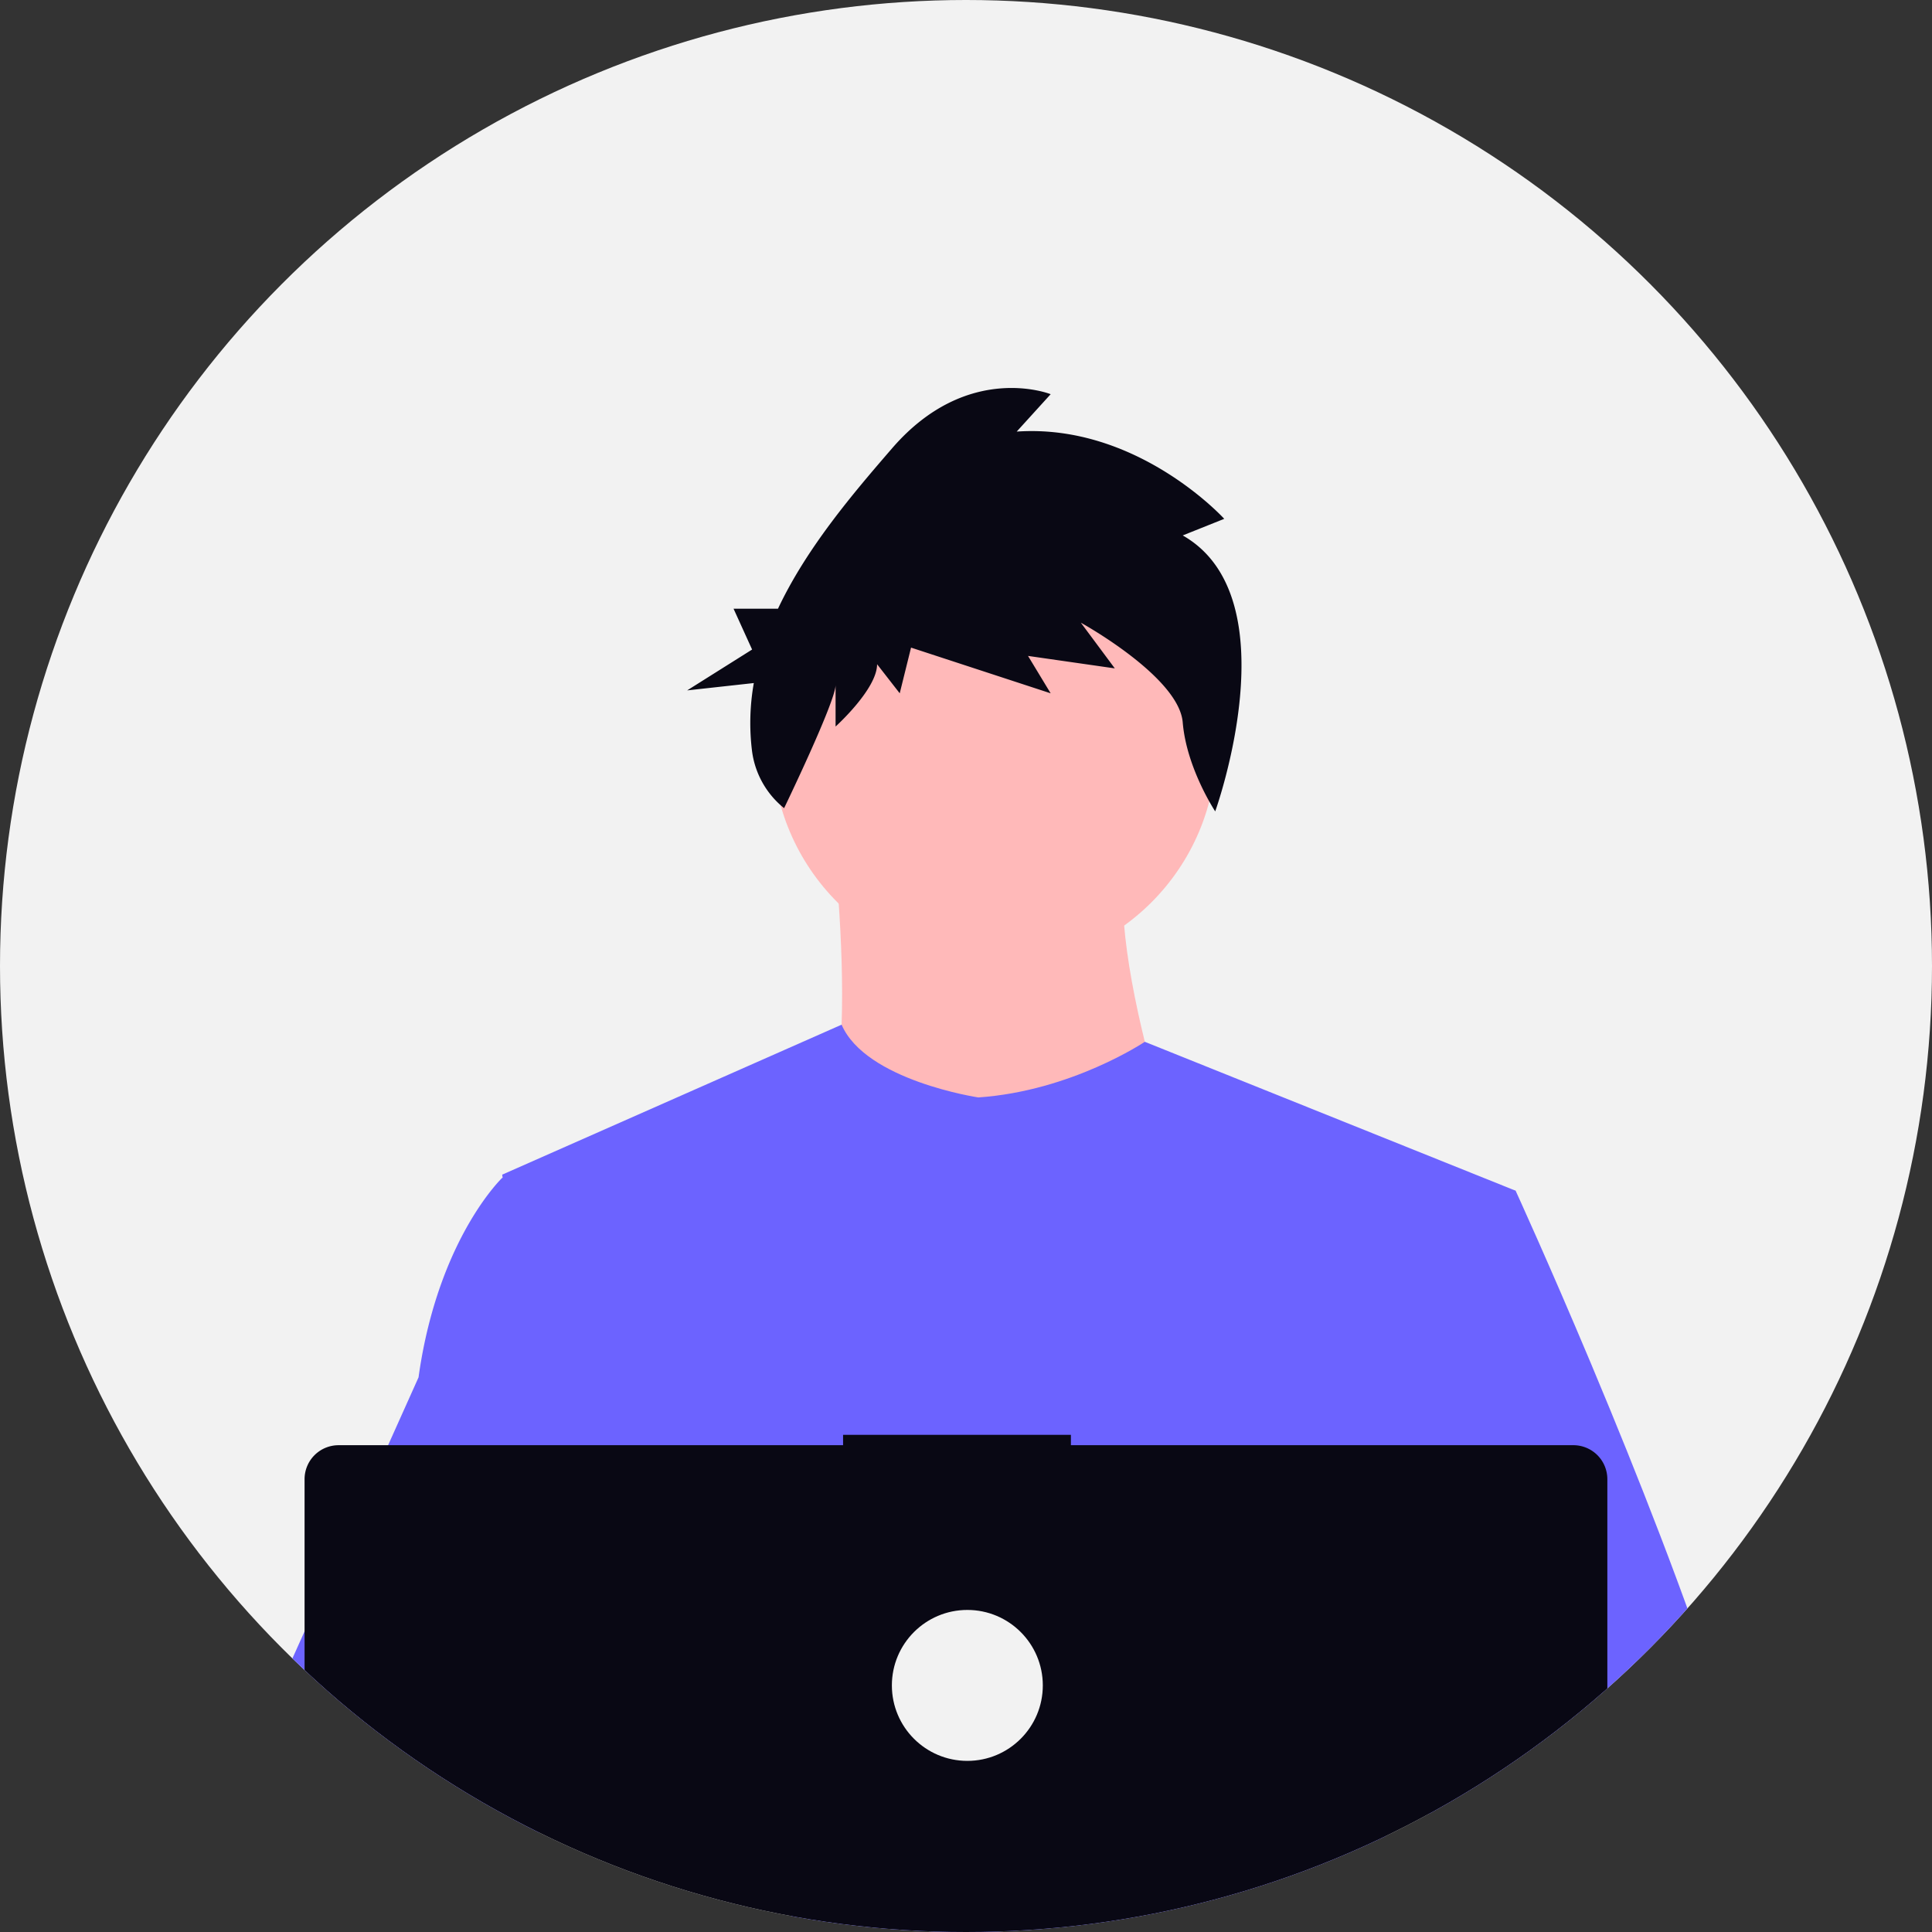<svg xmlns="http://www.w3.org/2000/svg" xmlns:xlink="http://www.w3.org/1999/xlink" width="640" height="640" viewBox="0 0 640 640" role="img" artist="Katerina Limpitsouni" source="https://undraw.co/"><rect x="0" y="0" width="640" height="640" fill="#333333" stroke="none"/><defs><clipPath id="a-211"><circle cx="320" cy="320" r="320" transform="translate(626 151)" fill="none" stroke="#707070" stroke-width="1"/></clipPath></defs><g transform="translate(-626 -151)"><circle cx="320" cy="320" r="320" transform="translate(626 151)" fill="#f2f2f2"/><g clip-path="url(#a-211)"><path d="M581.722,260.562S595.577,365,574.262,376.728s126.823,12.789,126.823,12.789-33.038-90.588-18.118-118.3Z" transform="translate(318.813 155.394)" fill="#ffb9b9"/><circle cx="73.536" cy="73.536" r="73.536" transform="translate(881.887 324.39)" fill="#ffb9b9"/><path d="M809.257,390.045l-12.32,56.1-26.05,118.69-.78,6.5-8.99,75.25-5.98,49.99-4.01,33.58c-24.38,12.53-42.05,21.18-42.05,21.18s-1.52-7.62-3.97-17.37c-17.11,5.13-48.77,13.64-75.6,15.34,9.77,10.89-141.12-266.12-146.91-303.16-4.66-29.81-8.16-55-8.9-60.36-.1-.7-.15-1.06-.15-1.06l112.43-49.68c7.99,18.53,45.3,24.1,45.3,24.1,30.91-2.13,55.14-18.43,55.14-18.43Z" transform="translate(318.813 155.394)" fill="#6c63ff"/><path d="M720.129,154.235l13.749-5.5s-28.749-31.651-68.747-28.9l11.25-12.385s-27.5-11.009-52.5,17.89c-13.141,15.191-28.346,33.048-37.825,53.163H571.33l6.146,13.532-21.509,13.532,22.077-2.431a75.616,75.616,0,0,0-.6,22.445,29.041,29.041,0,0,0,10.634,19h0s17.052-35.3,17.052-40.8v13.761S618.88,205.157,618.88,196.9l7.5,9.633,3.75-15.137,46.248,15.137-7.5-12.385,28.749,4.128-11.25-15.137s32.5,17.89,33.749,33.027,10.762,29.481,10.762,29.481S756.378,174.877,720.129,154.235Z" transform="translate(297.666 174.133)" fill="#090814"/><path d="M889.187,647.955c-7.49,8.12-26.05,20.35-48.55,33.59-8.37,4.92-17.28,9.99-26.37,15.03-21.69,12.03-44.4,23.95-63.14,33.58-24.38,12.53-42.05,21.18-42.05,21.18s-1.52-7.62-3.97-17.37c-3.28-13.05-8.22-29.92-13.37-37.39-.18-.26-.36-.5-.54-.74-1.5-1.97-3.01-3.12-4.5-3.12l74.42-46.13,32.16-19.94-23.17-55.31-29.06-69.38,17.54-55.81,17.63-56.1h33.04s10.94,23.88,24.93,57.18c2.09,4.98,4.25,10.17,6.45,15.53C869.417,532.755,905.3,630.5,889.187,647.955Z" transform="translate(318.813 155.394)" fill="#6c63ff"/><path d="M556.677,695.915a47.792,47.792,0,0,0-8.1.66c-22.99,3.95-29.77,24.76-31.7,38.7a71.847,71.847,0,0,0-.7,12.86l-20.31-15.62-7.4-5.69c-17.81-6.21-33.68-17.24-47.44-30.25a238.478,238.478,0,0,1-31.95-37.89,334.144,334.144,0,0,1-24.72-42.4,31.184,31.184,0,0,1-.43-26.45l25.15-56.05,36.76-81.92q.4-2.925.89-5.72c7.29-41.8,26.82-60.36,26.82-60.36h14.92l9.98,60.36,12.4,74.99-8.69,28.34-20.08,65.45,19.19,20.84Z" transform="translate(318.813 155.394)" fill="#6c63ff"/><path d="M828.381,510.145H661.938v-3.431H586.466v3.431H419.337A11.259,11.259,0,0,0,408.079,521.4V749.315a11.259,11.259,0,0,0,11.259,11.259H828.381a11.259,11.259,0,0,0,11.259-11.259V521.4a11.259,11.259,0,0,0-11.259-11.259Z" transform="translate(318.813 119.599)" fill="#090814"/><circle cx="25" cy="25" r="25" transform="translate(921.445 684.314)" fill="#f2f2f2"/></g></g></svg>